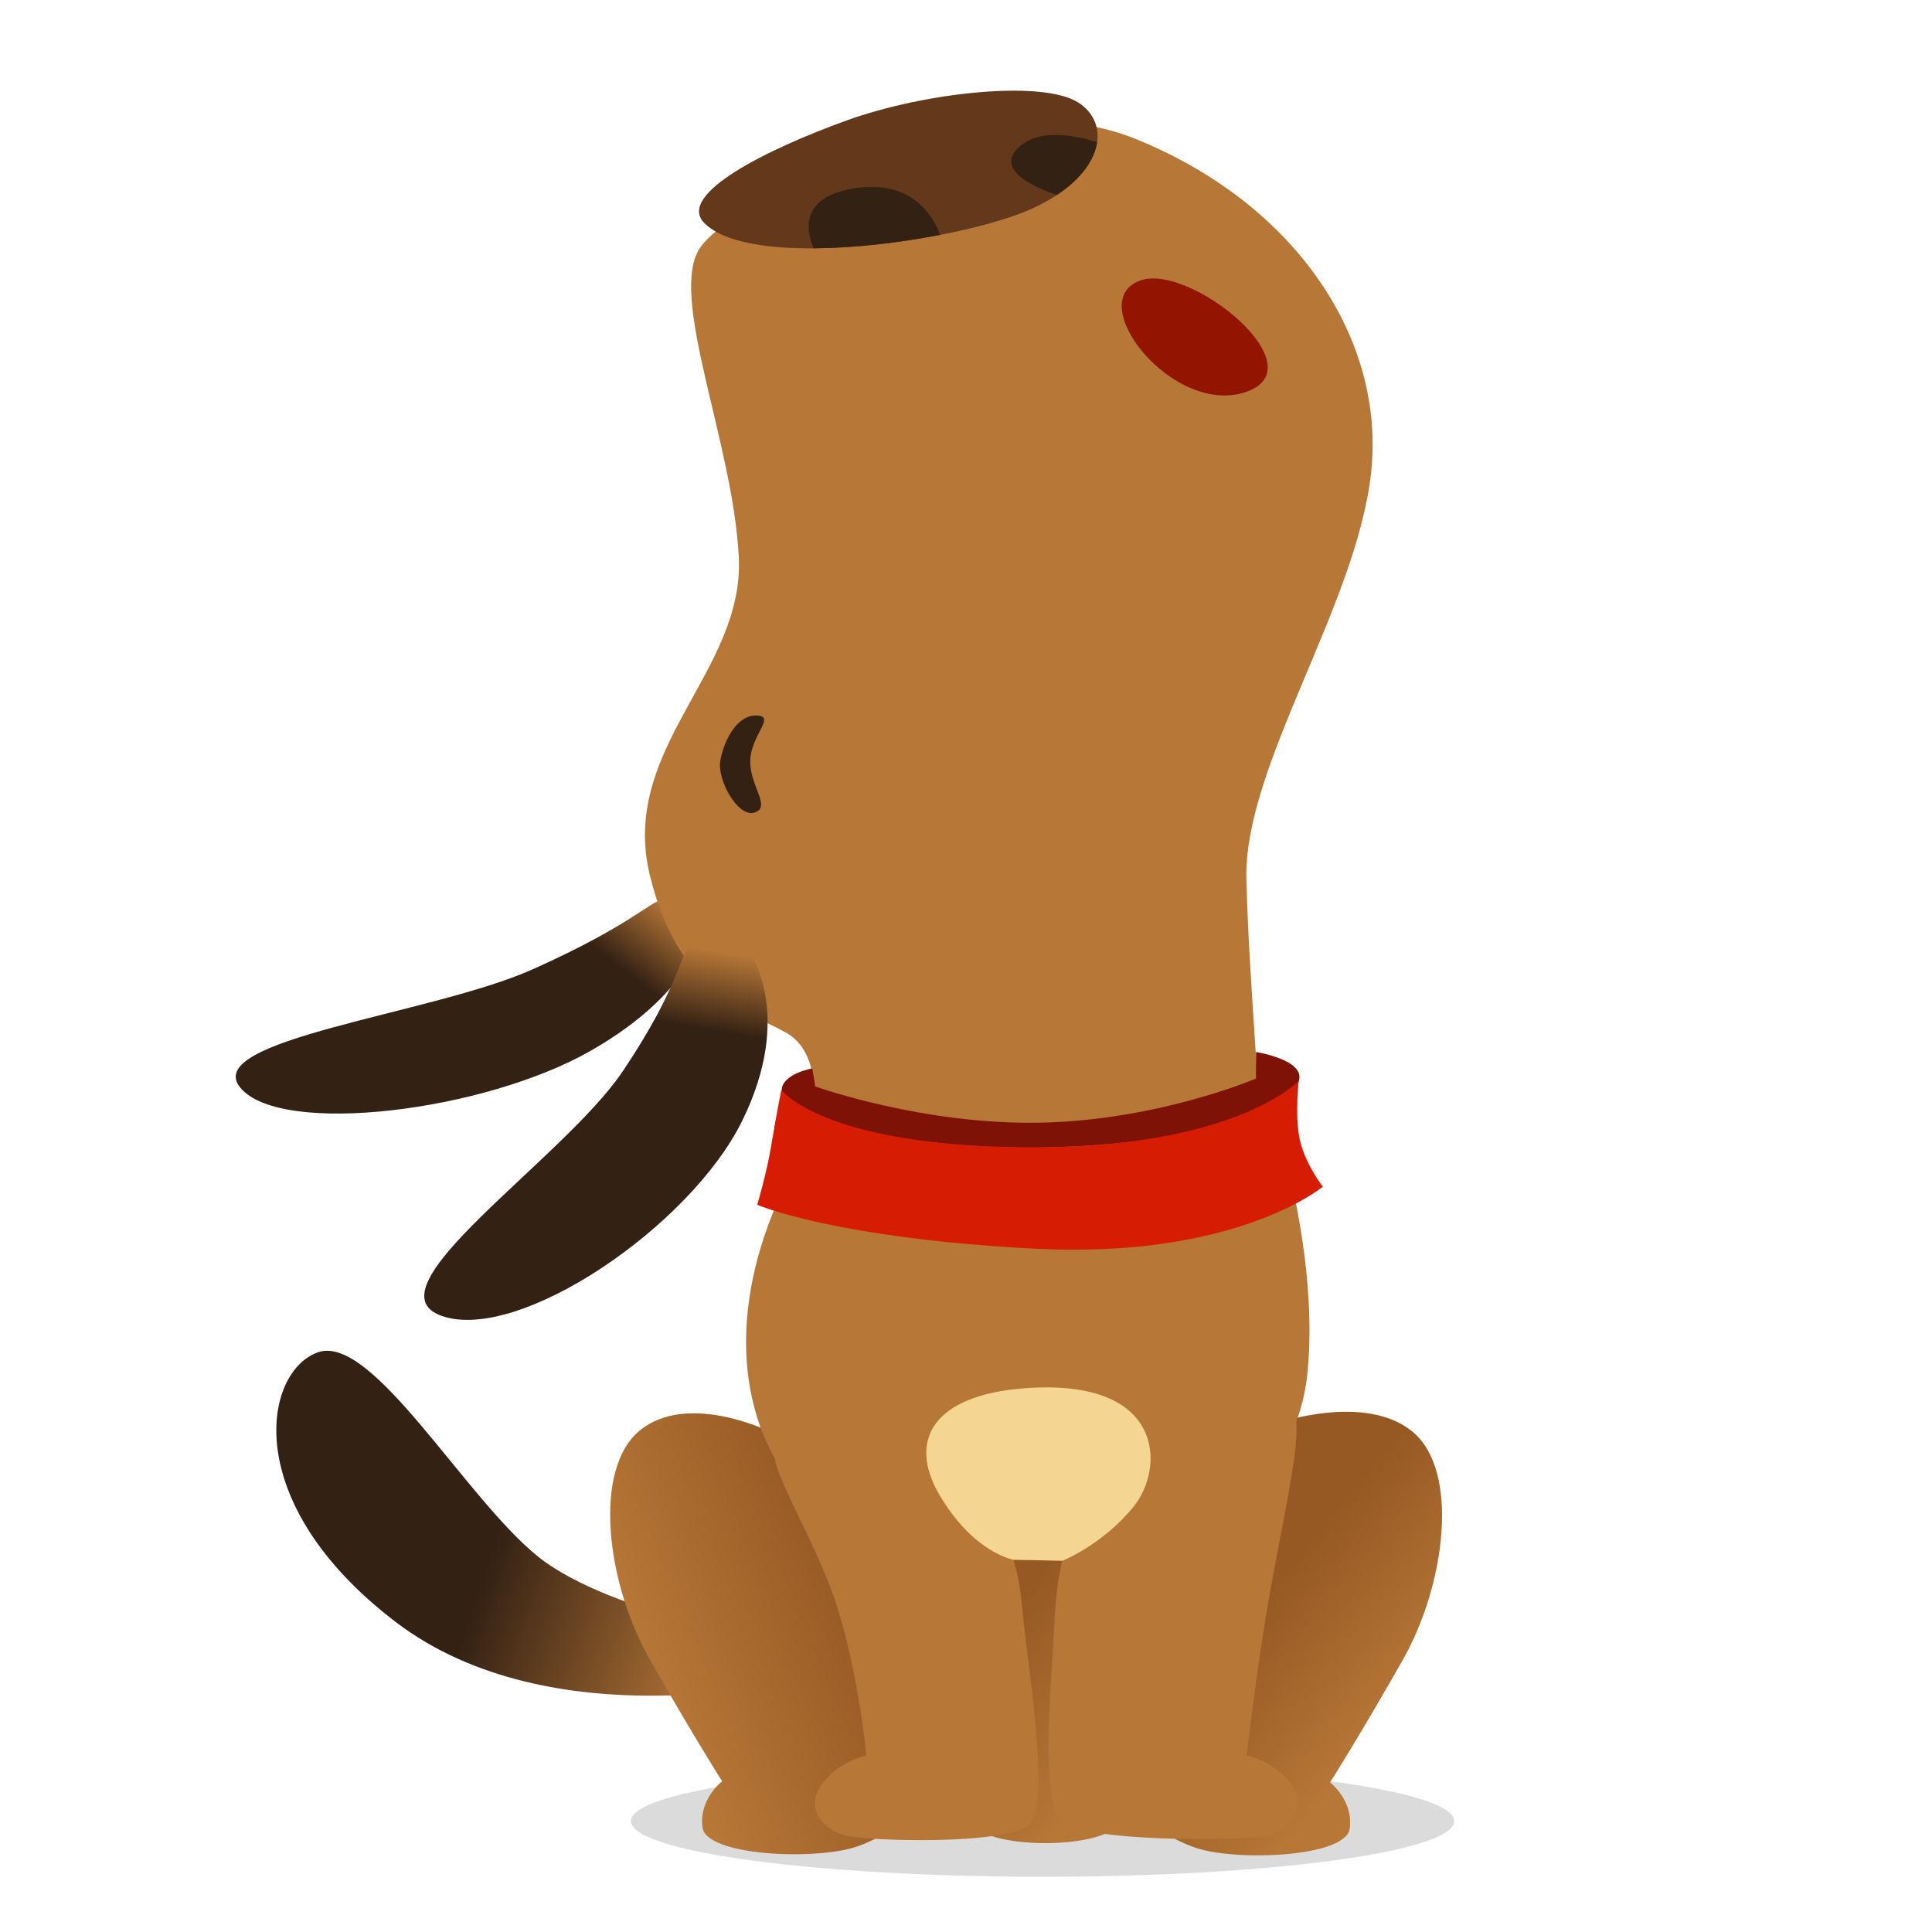 <?xml version="1.0" encoding="UTF-8" standalone="no"?>
<!-- Created with Inkscape (http://www.inkscape.org/) -->

<svg
   width="48"
   height="48"
   viewBox="0 0 12.7 12.7"
   version="1.1"
   id="svg2083"
   sodipodi:docname="Fido-LeiSeg.svg"
   inkscape:version="1.1.2 (b8e25be833, 2022-02-05)"
   xmlns:inkscape="http://www.inkscape.org/namespaces/inkscape"
   xmlns:sodipodi="http://sodipodi.sourceforge.net/DTD/sodipodi-0.dtd"
   xmlns="http://www.w3.org/2000/svg"
   xmlns:svg="http://www.w3.org/2000/svg">
  <sodipodi:namedview
     id="namedview2085"
     pagecolor="#ffffff"
     bordercolor="#666666"
     borderopacity="1.0"
     inkscape:pageshadow="2"
     inkscape:pageopacity="0.0"
     inkscape:pagecheckerboard="0"
     inkscape:document-units="mm"
     showgrid="false"
     units="px"
     inkscape:zoom="12.443434"
     inkscape:cx="0.3616365"
     inkscape:cy="40.101469"
     inkscape:window-width="2560"
     inkscape:window-height="1369"
     inkscape:window-x="-8"
     inkscape:window-y="-8"
     inkscape:window-maximized="1"
     inkscape:current-layer="layer1" />
  <defs
     id="defs2080">
    <clipPath
       clipPathUnits="userSpaceOnUse"
       id="clipPath892">
      <path
         d="m 3375.64,206.66 c -1.86,-0.16 -158.92,-1.25 -175.82,-19.398 -16.88,-18.141 6.89,-40.032 59.44,-39.41 52.56,0.628 178.95,3.75 187.71,16.257 8.76,12.52 -56.93,43.801 -71.33,42.551 z"
         id="path890" />
    </clipPath>
    <linearGradient
       x1="0"
       y1="0"
       x2="1"
       y2="0"
       gradientUnits="userSpaceOnUse"
       gradientTransform="matrix(253.319,0,0,-253.319,3194.45,177.27)"
       spreadMethod="pad"
       id="linearGradient898">
      <stop
         style="stop-opacity:1;stop-color:#b77737"
         offset="0"
         id="stop894" />
      <stop
         style="stop-opacity:1;stop-color:#965923"
         offset="1"
         id="stop896" />
    </linearGradient>
    <clipPath
       clipPathUnits="userSpaceOnUse"
       id="clipPath908">
      <path
         d="m 3598.71,192.648 c 0,0 43.79,-57.558 152.66,-57.558 77.16,0 168.93,26.898 152.66,63.82 -16.26,36.91 -110.07,-31.051 -163.3,-30.031 -98.86,1.871 -132.64,42.531 -132.64,42.531 z"
         id="path906" />
    </clipPath>
    <linearGradient
       x1="0"
       y1="0"
       x2="1"
       y2="0"
       gradientUnits="userSpaceOnUse"
       gradientTransform="matrix(95.103,-13.765,-13.765,-95.103,3644.57,196.25)"
       spreadMethod="pad"
       id="linearGradient914">
      <stop
         style="stop-opacity:1;stop-color:#b77737"
         offset="0"
         id="stop910" />
      <stop
         style="stop-opacity:1;stop-color:#332114"
         offset="1"
         id="stop912" />
    </linearGradient>
    <clipPath
       clipPathUnits="userSpaceOnUse"
       id="clipPath928">
      <path
         d="m 3563.04,783.91 c 0,0 18.77,-6.879 39.42,3.75 9.71,5.012 38.16,30.672 38.16,30.672 0,0 -9.38,-46.922 20.02,-78.211 29.41,-31.281 44.42,3.75 36.92,23.777 -7.51,20.012 -1.26,66.942 -11.89,82.582 -10.63,15.649 -33.78,23.149 -47.55,19.399 -13.77,-3.75 -31.91,-23.777 -43.8,-40.68 -11.88,-16.879 -33.16,-18.769 -33.16,-18.769 z"
         id="path926" />
    </clipPath>
    <linearGradient
       x1="0"
       y1="0"
       x2="1"
       y2="0"
       gradientUnits="userSpaceOnUse"
       gradientTransform="matrix(108.451,40.044,40.044,-108.451,3566.28,761.7)"
       spreadMethod="pad"
       id="linearGradient934">
      <stop
         style="stop-opacity:1;stop-color:#b77737"
         offset="0"
         id="stop930" />
      <stop
         style="stop-opacity:1;stop-color:#332114"
         offset="1"
         id="stop932" />
    </linearGradient>
    <clipPath
       clipPathUnits="userSpaceOnUse"
       id="clipPath944">
      <path
         d="m 3516.11,875.891 c 0,2.5 -18.14,28.148 19.4,69.449 37.54,41.289 86.97,54.43 91.98,73.83 5,19.39 -16.9,48.81 -66.96,27.53 -50.05,-21.27 -73.82,-73.2 -75.07,-118.88 -1.25,-45.672 10.63,-50.679 10.63,-50.679 z"
         id="path942" />
    </clipPath>
    <linearGradient
       x1="0"
       y1="0"
       x2="1"
       y2="0"
       gradientUnits="userSpaceOnUse"
       gradientTransform="matrix(45.049,101.777,101.777,-45.049,3507.94,877.15)"
       spreadMethod="pad"
       id="linearGradient950">
      <stop
         style="stop-opacity:1;stop-color:#b77737"
         offset="0"
         id="stop946" />
      <stop
         style="stop-opacity:1;stop-color:#332114"
         offset="1"
         id="stop948" />
    </linearGradient>
    <clipPath
       clipPathUnits="userSpaceOnUse"
       id="clipPath972">
      <path
         d="m 3584.31,384.102 c 3.66,24.207 32.08,135.777 20.19,164.558 -11.89,28.781 -55.69,40.672 -73.83,14.399 -18.14,-26.278 -13.3,-152.68 -12.05,-210.239 1.25,-57.558 38.79,-50.679 46.92,-35.66 8.14,15.02 13.76,33.789 18.77,66.942 z"
         id="path970" />
    </clipPath>
    <linearGradient
       x1="0"
       y1="0"
       x2="1"
       y2="0"
       gradientUnits="userSpaceOnUse"
       gradientTransform="matrix(-23.361,-117.586,-117.586,23.361,3553.75,461.36)"
       spreadMethod="pad"
       id="linearGradient978">
      <stop
         style="stop-opacity:1;stop-color:#b77737"
         offset="0"
         id="stop974" />
      <stop
         style="stop-opacity:1;stop-color:#965923"
         offset="1"
         id="stop976" />
    </linearGradient>
    <clipPath
       clipPathUnits="userSpaceOnUse"
       id="clipPath630">
      <path
         d="m 338.484,1567.52 c 0,0 -76.875,15.94 -108.097,49.01 -31.223,33.08 -70.489,124.93 -93.539,114.15 -23.047,-10.77 -33.551,-83.78 32.965,-150.61 66.511,-66.83 170.089,-32.53 170.089,-32.53 z"
         id="path628" />
    </clipPath>
    <linearGradient
       x1="0"
       y1="0"
       x2="1"
       y2="0"
       gradientUnits="userSpaceOnUse"
       gradientTransform="matrix(-107.453,27.961,-27.961,-107.453,320.995,1603.21)"
       spreadMethod="pad"
       id="linearGradient636">
      <stop
         style="stop-opacity:1;stop-color:#b77737"
         offset="0"
         id="stop632" />
      <stop
         style="stop-opacity:1;stop-color:#332114"
         offset="1"
         id="stop634" />
    </linearGradient>
    <clipPath
       clipPathUnits="userSpaceOnUse"
       id="clipPath646">
      <path
         d="m 418.977,1462.53 c 15.011,-10.01 54.433,-7.92 59.437,6.26 5.004,14.18 29.613,150.57 -0.422,164.75 -30.027,14.19 -76.746,-0.83 -79.25,-5.84 -2.5,-5 7.719,-156.83 20.235,-165.17 z"
         id="path644" />
    </clipPath>
    <linearGradient
       x1="0"
       y1="0"
       x2="1"
       y2="0"
       gradientUnits="userSpaceOnUse"
       gradientTransform="matrix(-72.159,45.529,45.529,72.159,490.287,1521.71)"
       spreadMethod="pad"
       id="linearGradient652">
      <stop
         style="stop-opacity:1;stop-color:#b77737"
         offset="0"
         id="stop648" />
      <stop
         style="stop-opacity:1;stop-color:#965923"
         offset="1"
         id="stop650" />
    </linearGradient>
    <clipPath
       clipPathUnits="userSpaceOnUse"
       id="clipPath662">
      <path
         d="m 545.152,1691.32 c 0,0 36.821,16.69 56.844,-5 20.024,-21.7 14.184,-85.1 -4.172,-127.65 -18.355,-42.54 -30.863,-68.4 -30.863,-68.4 0,0 10.008,-10.02 8.34,-25.87 -1.672,-15.85 -47.551,-18.35 -65.071,-10.84 -17.519,7.51 -44.214,35.04 -43.382,50.89 0.836,15.85 67.461,179.36 78.304,186.87 z"
         id="path660" />
    </clipPath>
    <linearGradient
       x1="0"
       y1="0"
       x2="1"
       y2="0"
       gradientUnits="userSpaceOnUse"
       gradientTransform="matrix(-70.076,44.215,44.215,70.076,603.2,1540.56)"
       spreadMethod="pad"
       id="linearGradient668">
      <stop
         style="stop-opacity:1;stop-color:#b77737"
         offset="0"
         id="stop664" />
      <stop
         style="stop-opacity:1;stop-color:#965923"
         offset="1"
         id="stop666" />
    </linearGradient>
    <clipPath
       clipPathUnits="userSpaceOnUse"
       id="clipPath678">
      <path
         d="m 327.832,1686.94 c 0,0 -34.203,21.69 -54.223,0 -20.023,-21.69 -14.183,-85.1 4.172,-127.63 18.352,-42.55 30.864,-68.41 30.864,-68.41 0,0 -10.012,-10.02 -8.34,-25.87 1.668,-15.85 47.554,-18.35 65.066,-10.84 17.52,7.51 44.215,35.04 43.387,50.89 -0.836,15.85 -70.078,174.35 -80.926,181.86 z"
         id="path676" />
    </clipPath>
    <linearGradient
       x1="0"
       y1="0"
       x2="1"
       y2="0"
       gradientUnits="userSpaceOnUse"
       gradientTransform="matrix(95.937,30.033,30.033,-95.937,274.338,1558.43)"
       spreadMethod="pad"
       id="linearGradient684">
      <stop
         style="stop-opacity:1;stop-color:#b77737"
         offset="0"
         id="stop680" />
      <stop
         style="stop-opacity:1;stop-color:#965923"
         offset="1"
         id="stop682" />
    </linearGradient>
    <clipPath
       clipPathUnits="userSpaceOnUse"
       id="clipPath694">
      <path
         d="m 284.57,1984.17 c 5.149,0.47 13.524,-2.65 15.703,-8.44 2.184,-5.79 -2.21,-42.45 -47.445,-76.46 -45.23,-34.01 -131.457,-47.95 -148.844,-20.79 -17.382,27.15 81.075,41 124.079,66.25 43,25.25 50.273,38.88 56.507,39.44 z"
         id="path692" />
    </clipPath>
    <linearGradient
       x1="0"
       y1="0"
       x2="1"
       y2="0"
       gradientUnits="userSpaceOnUse"
       gradientTransform="matrix(-28.041,-27.509,27.509,-28.041,276.396,1990.41)"
       spreadMethod="pad"
       id="linearGradient700">
      <stop
         style="stop-opacity:1;stop-color:#b77737"
         offset="0"
         id="stop696" />
      <stop
         style="stop-opacity:1;stop-color:#332114"
         offset="1"
         id="stop698" />
    </linearGradient>
    <clipPath
       clipPathUnits="userSpaceOnUse"
       id="clipPath720">
      <path
         d="m 296.027,1959.07 c 4.567,3.52 14.332,5.62 19.86,1.48 5.531,-4.14 23.422,-41.31 1.258,-100.5 -22.165,-59.2 -94.977,-124.13 -127.661,-109.01 -32.687,15.13 51.707,87.32 77.028,136.93 25.32,49.61 23.98,66.82 29.515,71.1 z"
         id="path718" />
    </clipPath>
    <linearGradient
       x1="0"
       y1="0"
       x2="1"
       y2="0"
       gradientUnits="userSpaceOnUse"
       gradientTransform="matrix(-9.878,-42.75,42.75,-9.878,284.584,1960.02)"
       spreadMethod="pad"
       id="linearGradient726">
      <stop
         style="stop-opacity:1;stop-color:#b77737"
         offset="0"
         id="stop722" />
      <stop
         style="stop-opacity:1;stop-color:#332114"
         offset="1"
         id="stop724" />
    </linearGradient>
  </defs>
  <g
     inkscape:label="Lag 1"
     inkscape:groupmode="layer"
     id="layer1">
    <g
       id="g3107"
       transform="matrix(0.442,0,0,0.336,4.132,4.673)">
      <path
         d="m 6.157,22.809 c -3.381,0 -6.121,-0.488 -6.121,-1.089 0,-0.601 2.74,-1.089 6.121,-1.089 3.381,0 6.122,0.488 6.122,1.089 0,0.601 -2.741,1.089 -6.122,1.089"
         style="fill:#dbdbdb;fill-opacity:1;fill-rule:nonzero;stroke:none;stroke-width:0.035"
         id="path622" />
      <g
         id="g624"
         transform="matrix(0.035,0,0,-0.035,-9.411,73.123)">
        <g
           id="g626"
           clip-path="url(#clipPath630)">
          <path
             d="m 338.484,1567.52 c 0,0 -76.875,15.94 -108.097,49.01 -31.223,33.08 -70.489,124.93 -93.539,114.15 -23.047,-10.77 -33.551,-83.78 32.965,-150.61 66.511,-66.83 170.089,-32.53 170.089,-32.53 l -1.418,19.98"
             style="fill:url(#linearGradient636);fill-opacity:1;fill-rule:nonzero;stroke:none"
             id="path638" />
        </g>
      </g>
      <g
         id="g640"
         transform="matrix(0.035,0,0,-0.035,-9.411,73.123)">
        <g
           id="g642"
           clip-path="url(#clipPath646)">
          <path
             d="m 418.977,1462.53 c 15.011,-10.01 54.433,-7.92 59.437,6.26 5.004,14.18 29.613,150.57 -0.422,164.75 -30.027,14.19 -76.746,-0.83 -79.25,-5.84 -2.5,-5 7.719,-156.83 20.235,-165.17"
             style="fill:url(#linearGradient652);fill-opacity:1;fill-rule:nonzero;stroke:none"
             id="path654" />
        </g>
      </g>
      <g
         id="g656"
         transform="matrix(0.035,0,0,-0.035,-9.411,73.123)">
        <g
           id="g658"
           clip-path="url(#clipPath662)">
          <path
             d="m 545.152,1691.32 c 0,0 36.821,16.69 56.844,-5 20.024,-21.7 14.184,-85.1 -4.172,-127.65 -18.355,-42.54 -30.863,-68.4 -30.863,-68.4 0,0 10.008,-10.02 8.34,-25.87 -1.672,-15.85 -47.551,-18.35 -65.071,-10.84 -17.519,7.51 -44.214,35.04 -43.382,50.89 0.836,15.85 67.461,179.36 78.304,186.87"
             style="fill:url(#linearGradient668);fill-opacity:1;fill-rule:nonzero;stroke:none"
             id="path670" />
        </g>
      </g>
      <g
         id="g672"
         transform="matrix(0.035,0,0,-0.035,-9.411,73.123)">
        <g
           id="g674"
           clip-path="url(#clipPath678)">
          <path
             d="m 327.832,1686.94 c 0,0 -34.203,21.69 -54.223,0 -20.023,-21.69 -14.183,-85.1 4.172,-127.63 18.352,-42.55 30.864,-68.41 30.864,-68.41 0,0 -10.012,-10.02 -8.34,-25.87 1.668,-15.85 47.554,-18.35 65.066,-10.84 17.52,7.51 44.215,35.04 43.387,50.89 -0.836,15.85 -70.078,174.35 -80.926,181.86"
             style="fill:url(#linearGradient684);fill-opacity:1;fill-rule:nonzero;stroke:none"
             id="path686" />
        </g>
      </g>
      <g
         id="g688"
         transform="matrix(0.035,0,0,-0.035,-9.411,73.123)">
        <g
           id="g690"
           clip-path="url(#clipPath694)">
          <path
             d="m 284.57,1984.17 c 5.149,0.47 13.524,-2.65 15.703,-8.44 2.184,-5.79 -2.21,-42.45 -47.445,-76.46 -45.23,-34.01 -131.457,-47.95 -148.844,-20.79 -17.382,27.15 81.075,41 124.079,66.25 43,25.25 50.273,38.88 56.507,39.44"
             style="fill:url(#linearGradient700);fill-opacity:1;fill-rule:nonzero;stroke:none"
             id="path702" />
        </g>
      </g>
      <path
         d="m 2.743,7.755 c 0,0 0.132,-1.06 -0.397,-1.457 C 1.816,5.901 0.742,5.548 0.315,3.208 -0.139,0.719 1.728,-0.765 1.639,-3.016 1.551,-5.268 0.58,-8.137 1.065,-9.064 c 0.486,-0.927 4.105,-3.399 6.489,-2.119 2.384,1.28 3.708,3.929 3.488,6.533 -0.221,2.604 -1.898,5.739 -1.854,7.946 0.044,2.207 0.232,4.37 0.143,4.503 C 9.243,7.932 9.1,9.786 6.319,10.007 3.538,10.227 2.743,7.755 2.743,7.755"
         style="fill:#b77737;fill-opacity:1;fill-rule:nonzero;stroke:none;stroke-width:0.035"
         id="path704" />
      <path
         d="M 7.619,-8.424 C 6.737,-8.031 8.086,-5.756 9.177,-6.237 10.267,-6.719 8.358,-8.753 7.619,-8.424"
         style="fill:#931500;fill-opacity:1;fill-rule:nonzero;stroke:none;stroke-width:0.035"
         id="path706" />
      <path
         d="m 6.968,-11.124 c -0.039,0.339 -0.231,0.713 -0.599,1.031 -0.113,0.099 -0.244,0.194 -0.39,0.279 -0.311,0.182 -0.798,0.362 -1.347,0.502 -0.601,0.153 -1.275,0.258 -1.881,0.263 -0.729,0.005 -1.356,-0.131 -1.628,-0.5 -0.411,-0.56 0.943,-1.443 2.119,-2.002 1.178,-0.558 2.914,-0.794 3.443,-0.353 0.219,0.182 0.318,0.466 0.283,0.781"
         style="fill:#63381b;fill-opacity:1;fill-rule:nonzero;stroke:none;stroke-width:0.035"
         id="path708" />
      <path
         d="M 1.875,1.988 C 1.627,2.098 1.311,1.344 1.365,0.966 1.418,0.586 1.608,0.078 1.903,0.09 2.199,0.102 1.821,0.465 1.81,0.969 1.798,1.472 2.128,1.875 1.875,1.988"
         style="fill:#332114;fill-opacity:1;fill-rule:nonzero;stroke:none;stroke-width:0.035"
         id="path710" />
      <path
         d="m 2.511,8.848 c 0,0 -1.063,2.203 -0.681,4.558 0.251,1.544 1.089,3.267 3.973,3.208 2.884,-0.059 4.15,-1.619 4.297,-3.708 C 10.247,10.816 9.729,8.55 9.729,8.55 c 0,0 -0.541,-1.118 -0.629,-1.148 C 9.012,7.373 3.479,7.785 3.479,7.785 c 0,0 -0.791,0.121 -0.967,1.063"
         style="fill:#b77737;fill-opacity:1;fill-rule:nonzero;stroke:none;stroke-width:0.035"
         id="path712" />
      <g
         id="g714"
         transform="matrix(0.035,0,0,-0.035,-9.411,73.123)">
        <g
           id="g716"
           clip-path="url(#clipPath720)">
          <path
             d="m 296.027,1959.07 c 4.567,3.52 14.332,5.62 19.86,1.48 5.531,-4.14 23.422,-41.31 1.258,-100.5 -22.165,-59.2 -94.977,-124.13 -127.661,-109.01 -32.687,15.13 51.707,87.32 77.028,136.93 25.32,49.61 23.98,66.82 29.515,71.1"
             style="fill:url(#linearGradient726);fill-opacity:1;fill-rule:nonzero;stroke:none"
             id="path728" />
        </g>
      </g>
      <path
         d="m 5.303,15.643 c 0.393,0.589 0.5,1.148 0.559,2.001 0.065,0.948 0.412,3.679 0.118,4.12 C 5.686,22.205 3.506,22.112 3.214,21.999 2.831,21.852 2.625,21.411 2.89,20.969 3.155,20.528 3.538,20.439 3.538,20.439 c 0,0 -0.147,-1.942 -0.53,-3.266 -0.383,-1.324 -1.001,-2.56 -0.795,-2.737 0.206,-0.176 2.855,0.854 3.09,1.207"
         style="fill:#b77737;fill-opacity:1;fill-rule:nonzero;stroke:none;stroke-width:0.035"
         id="path730" />
      <path
         d="m 6.834,15.584 c -0.353,0.53 -0.463,1.287 -0.5,2.236 -0.059,1.472 -0.202,3.443 0.092,3.885 0.294,0.442 2.798,0.407 3.09,0.295 C 9.899,21.852 10.105,21.411 9.84,20.969 9.575,20.528 9.192,20.439 9.192,20.439 c 0,0 0.161,-1.842 0.349,-3.207 0.235,-1.707 0.53,-3.355 0.324,-3.532 -0.206,-0.177 -2.796,1.53 -3.031,1.883"
         style="fill:#b77737;fill-opacity:1;fill-rule:nonzero;stroke:none;stroke-width:0.035"
         id="path732" />
      <path
         d="m 9.332,6.674 c 0,0 0.736,0.152 0.636,0.564 C 9.867,7.651 8.767,8.451 6.286,8.537 3.806,8.623 2.232,7.81 2.279,7.39 2.312,7.093 2.732,6.994 2.732,6.994 l 0.044,0.353 c 0,0 1.602,0.758 3.359,0.709 1.757,-0.05 3.196,-0.863 3.196,-0.863 V 6.674"
         style="fill:#7f1206;fill-opacity:1;fill-rule:nonzero;stroke:none;stroke-width:0.035"
         id="path734" />
      <path
         d="m 9.967,7.238 c 0,0 -0.059,0.63 0.009,1.111 0.068,0.48 0.348,0.96 0.348,0.96 0,0 -1.287,1.414 -4.271,1.213 C 3.069,10.321 1.913,9.663 1.913,9.663 c 0,0 0.14,-0.61 0.209,-1.165 0.069,-0.555 0.15,-1.085 0.15,-1.085 0,0 0.601,1.084 3.59,1.125 3.149,0.043 4.106,-1.3 4.106,-1.3"
         style="fill:#d61c03;fill-opacity:1;fill-rule:nonzero;stroke:none;stroke-width:0.035"
         id="path736" />
      <path
         d="m 5.899,13.251 c 2.088,-0.202 2.075,1.567 1.611,2.318 -0.464,0.751 -1.06,1.059 -1.06,1.059 l -0.728,-0.022 c 0,0 -0.596,-0.132 -1.104,-1.28 C 4.15,14.266 4.531,13.383 5.899,13.251"
         style="fill:#f4d592;fill-opacity:1;fill-rule:nonzero;stroke:none;stroke-width:0.035"
         id="path738" />
      <path
         d="M 4.632,-9.313 C 4.032,-9.159 3.358,-9.055 2.752,-9.05 2.633,-9.419 2.558,-10.06 3.361,-10.224 c 0.842,-0.173 1.162,0.526 1.272,0.911"
         style="fill:#332114;fill-opacity:1;fill-rule:nonzero;stroke:none;stroke-width:0.035"
         id="path740" />
      <path
         d="m 6.968,-11.124 c -0.039,0.339 -0.231,0.713 -0.599,1.031 -0.346,-0.156 -0.886,-0.482 -0.595,-0.895 0.307,-0.44 0.908,-0.258 1.194,-0.136"
         style="fill:#332114;fill-opacity:1;fill-rule:nonzero;stroke:none;stroke-width:0.035"
         id="path742" />
    </g>
  </g>
</svg>
